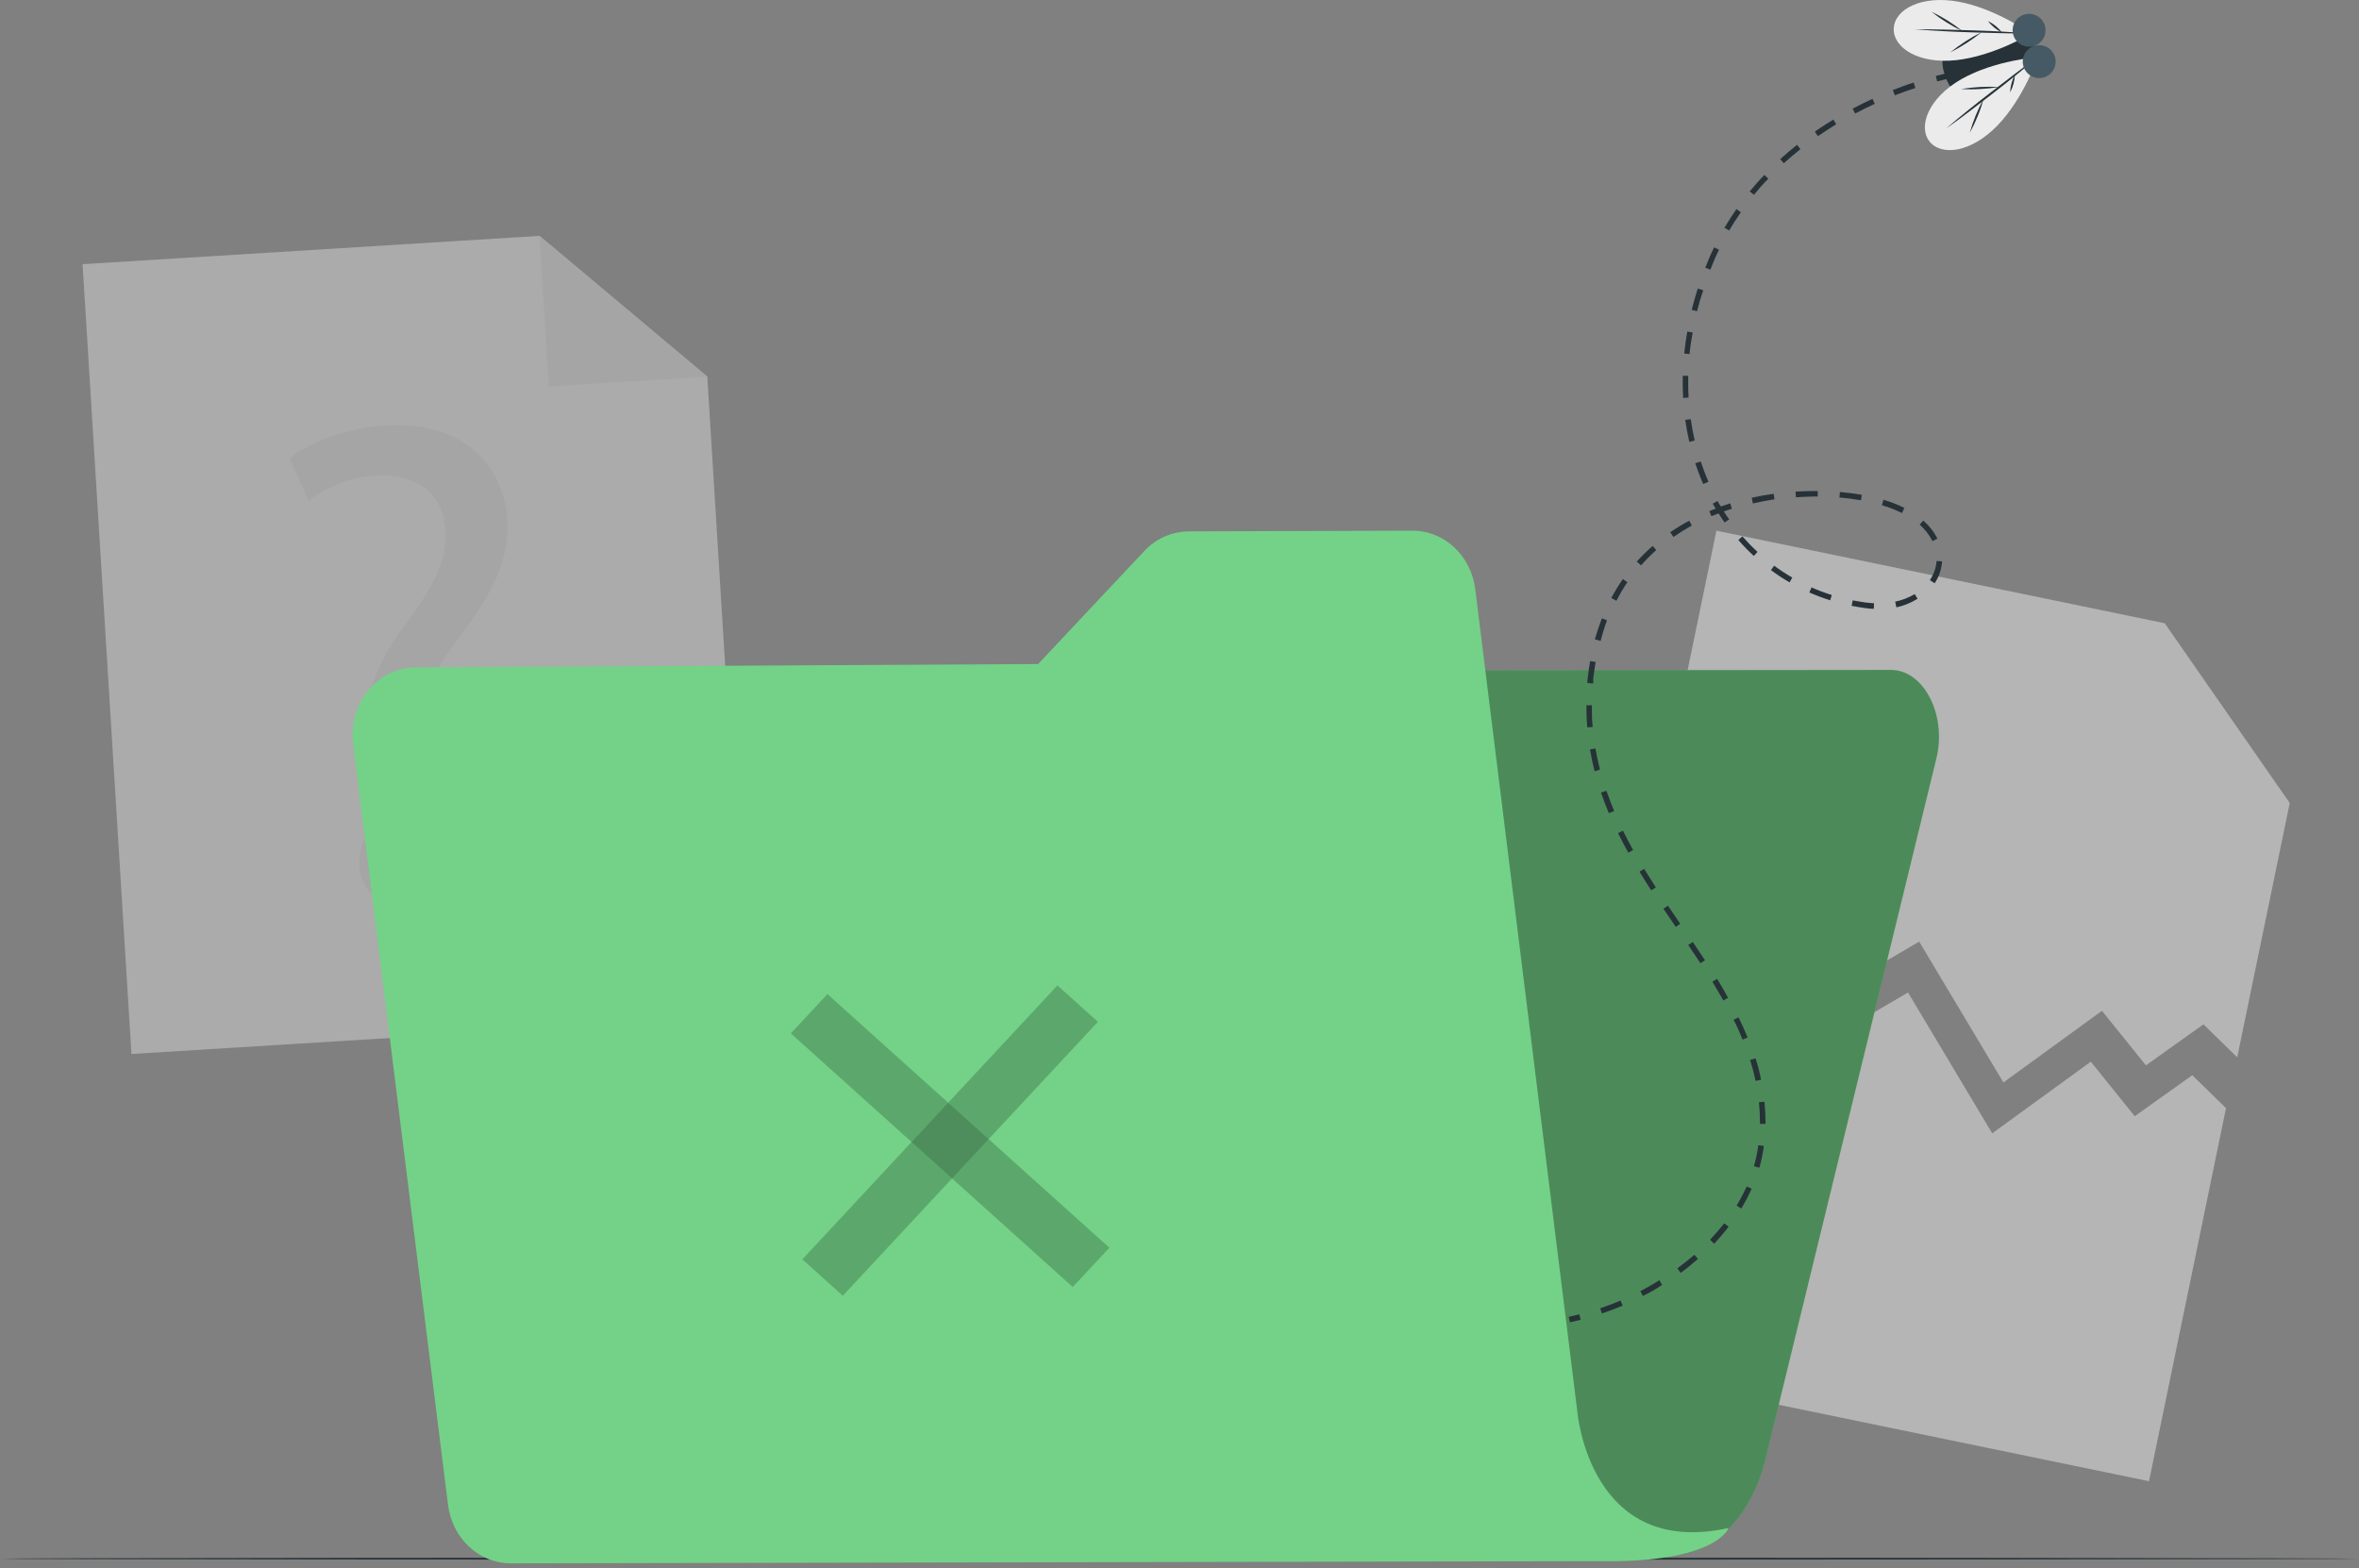 <svg width="200" height="133" viewBox="0 0 200 133" fill="none" xmlns="http://www.w3.org/2000/svg">
<rect x="0" y="0" width="200" height="133" fill="#808080" stroke="none"/>
<path opacity="0.5" d="M194.128 68.094L189.676 89.657L186.81 86.861L181.934 90.341L178.208 85.712L169.852 91.788L162.711 79.846L154.746 84.512L151.588 80.157L141.474 85.856L138.431 79.338L145.521 45L183.53 52.848L194.128 68.094Z" fill="#EBEBEB"/>
<path opacity="0.5" d="M188.726 93.965L182.199 125.601L131 115.031L137.481 83.651L140.524 90.164L150.642 84.465L153.797 88.82L161.766 84.158L168.903 96.101L177.263 90.025L180.984 94.649L185.865 91.174L188.726 93.965Z" fill="#EBEBEB"/>
<g opacity="0.4">
<path d="M63.32 86.146L11.145 89.375L7 22.401L45.744 20L59.966 31.933L63.32 86.146Z" fill="#EBEBEB"/>
<path d="M45.744 20L59.966 31.933L46.53 32.766L45.744 20Z" fill="#DBDBDB"/>
<path d="M31.298 65.067L31.093 63.554C30.567 60.423 31.423 56.92 34.145 53.259C36.601 50.002 37.932 47.676 37.783 45.034C37.616 42.056 35.638 40.177 31.958 40.326C29.855 40.435 27.835 41.181 26.166 42.466L24.561 38.87C26.422 37.358 29.679 36.241 32.773 36.078C39.486 35.706 42.752 39.679 43.008 44.113C43.231 48.081 41.175 51.063 38.56 54.548C36.159 57.725 35.373 60.344 35.713 63.308L35.857 64.825L31.298 65.067ZM30.47 73.306C30.349 71.147 31.721 69.547 33.764 69.435C35.806 69.323 37.294 70.756 37.416 72.919C37.527 74.962 36.276 76.609 34.117 76.73C32.056 76.846 30.567 75.348 30.451 73.306H30.47Z" fill="#DBDBDB"/>
</g>
<path d="M200 132.17C200 132.218 155.226 132.26 100.003 132.26C44.781 132.26 0 132.229 0 132.17C0 132.111 44.767 132.08 100.003 132.08C155.24 132.08 200 132.118 200 132.17Z" fill="#263238"/>
<path d="M73.672 61.05L61.409 124.032L59.815 132.277L141.57 131.882C145.242 131.865 148.498 128.605 149.672 123.762L164.173 64.303C165.071 60.628 163.103 56.803 160.318 56.806L77.552 56.893C75.751 56.889 74.136 58.594 73.672 61.05Z" fill="#73D287"/>
<g opacity="0.5">
<path opacity="0.67" d="M73.671 61.05L61.408 124.032L59.815 132.277L141.569 131.882C145.241 131.865 148.497 128.605 149.671 123.762L164.172 64.303C165.07 60.628 163.102 56.803 160.317 56.806L77.551 56.893C75.75 56.89 74.135 58.594 73.671 61.05Z" fill="black"/>
</g>
<path d="M133.737 119.757L125.077 49.982C124.73 47.124 122.447 44.99 119.756 45L100.772 45.059C100.067 45.067 99.37 45.218 98.725 45.504C98.08 45.79 97.5 46.204 97.02 46.722L88.013 56.308L35.22 56.592C31.995 56.609 29.514 59.665 29.94 63.094L37.981 127.583C38.327 130.437 40.61 132.568 43.295 132.565L135.32 132.381C145.567 132.592 146.548 129.568 146.548 129.568C134.783 132.17 133.737 119.774 133.737 119.757Z" fill="#73D287"/>
<g opacity="0.5">
<path opacity="0.4" d="M94.055 105.803L90.951 109.135L67.048 87.629L70.152 84.296L94.055 105.803Z" fill="black"/>
<path opacity="0.4" d="M89.652 83.558L93.082 86.645L71.455 109.873L68.022 106.786L89.652 83.558Z" fill="black"/>
</g>
<path d="M133.098 112.126L133 111.661C133.303 111.596 133.601 111.526 133.898 111.447L134.015 111.912C133.698 111.992 133.405 112.061 133.098 112.126Z" fill="#263238"/>
<path d="M135.816 111.377L135.667 110.94C136.248 110.74 136.83 110.521 137.393 110.284L137.574 110.712C137.002 110.954 136.411 111.177 135.816 111.377ZM139.282 109.893L139.072 109.484C139.617 109.2 140.161 108.893 140.677 108.553L140.919 108.949C140.389 109.316 139.835 109.628 139.282 109.893ZM142.482 107.925L142.208 107.549C142.71 107.181 143.194 106.795 143.65 106.399L143.957 106.748C143.469 107.172 143.003 107.567 142.478 107.944L142.482 107.925ZM145.32 105.45L144.981 105.129C145.409 104.664 145.813 104.199 146.186 103.734L146.553 104.017C146.167 104.529 145.753 105.008 145.33 105.469L145.32 105.45ZM147.623 102.473L147.228 102.226C147.549 101.707 147.835 101.166 148.084 100.607L148.512 100.798C148.249 101.38 147.95 101.946 147.618 102.492L147.623 102.473ZM149.163 99.021L148.698 98.891C148.868 98.307 148.994 97.711 149.075 97.109L149.54 97.169C149.463 97.802 149.335 98.427 149.158 99.04L149.163 99.021ZM149.679 95.299H149.214V95.164C149.214 94.601 149.182 94.029 149.126 93.466L149.591 93.42C149.652 93.999 149.683 94.581 149.684 95.164L149.679 95.299ZM148.842 91.656C148.717 91.056 148.562 90.463 148.377 89.879L148.842 89.74C149.033 90.344 149.196 90.959 149.307 91.559L148.842 91.656ZM147.739 88.153C147.516 87.604 147.274 87.041 146.976 86.474L147.395 86.264C147.679 86.841 147.939 87.418 148.167 87.976L147.739 88.153ZM146.111 84.836C145.823 84.329 145.506 83.794 145.181 83.245L145.576 82.999C145.916 83.552 146.237 84.092 146.507 84.608L146.111 84.836ZM144.166 81.677C143.827 81.165 143.483 80.649 143.129 80.133L143.515 79.872C143.869 80.389 144.213 80.905 144.553 81.426L144.166 81.677ZM142.073 78.597C141.724 78.086 141.37 77.569 141.026 77.058L141.412 76.797C141.757 77.309 142.106 77.825 142.454 78.332L142.073 78.597ZM139.993 75.499C139.654 74.978 139.323 74.448 138.998 73.917L139.393 73.675C139.719 74.206 140.049 74.727 140.384 75.248L139.993 75.499ZM138.053 72.303C137.737 71.74 137.444 71.182 137.179 70.647L137.597 70.437C137.858 70.968 138.151 71.517 138.458 72.075L138.053 72.303ZM136.402 68.953C136.155 68.372 135.937 67.781 135.732 67.204L136.197 67.055C136.393 67.618 136.611 68.2 136.853 68.772L136.402 68.953ZM135.192 65.404C135.039 64.799 134.904 64.18 134.801 63.543L135.267 63.468C135.369 64.064 135.495 64.669 135.648 65.264L135.192 65.404ZM134.569 61.682C134.522 61.11 134.499 60.533 134.499 59.956V59.802H134.964V59.951C134.964 60.514 134.964 61.082 135.034 61.64L134.569 61.682ZM135.034 57.96L134.569 57.913C134.569 57.788 134.592 57.658 134.606 57.523C134.662 57.025 134.732 56.527 134.815 56.053L135.281 56.132C135.202 56.597 135.132 57.085 135.076 57.574C135.095 57.718 135.095 57.844 135.057 57.974L135.034 57.96ZM135.681 54.34L135.215 54.215C135.388 53.601 135.588 53.001 135.811 52.428L136.244 52.596C136.032 53.172 135.852 53.759 135.704 54.355L135.681 54.34ZM158.863 51.628C158.602 51.628 158.333 51.591 158.067 51.554C157.705 51.503 157.342 51.442 156.983 51.372L157.076 50.907C157.421 50.972 157.779 51.033 158.133 51.084C158.384 51.117 158.64 51.14 158.886 51.154L158.863 51.628ZM160.775 51.484L160.677 51.019C161.261 50.898 161.821 50.681 162.334 50.377L162.575 50.772C162.028 51.111 161.427 51.357 160.798 51.498L160.775 51.484ZM137.021 50.93L136.607 50.712C136.903 50.157 137.231 49.62 137.588 49.102L137.97 49.367C137.63 49.874 137.32 50.401 137.044 50.944L137.021 50.93ZM155.164 50.903C154.564 50.712 153.974 50.49 153.397 50.237L153.587 49.809C154.147 50.058 154.72 50.274 155.304 50.456L155.164 50.903ZM164.004 49.451L163.618 49.19C163.949 48.71 164.145 48.149 164.185 47.567L164.65 47.599C164.611 48.267 164.392 48.911 164.018 49.465L164.004 49.451ZM151.722 49.381C151.177 49.065 150.651 48.718 150.145 48.344L150.419 47.971C150.912 48.335 151.424 48.67 151.954 48.976L151.722 49.381ZM139.114 47.93L138.77 47.618C139.191 47.15 139.64 46.707 140.114 46.292L140.421 46.641C139.965 47.049 139.533 47.484 139.128 47.944L139.114 47.93ZM148.693 47.143C148.23 46.717 147.79 46.265 147.377 45.79L147.725 45.483C148.128 45.944 148.555 46.383 149.005 46.799L148.693 47.143ZM163.836 45.883C163.57 45.351 163.201 44.877 162.752 44.487L163.059 44.138C163.554 44.566 163.96 45.086 164.255 45.669L163.836 45.883ZM141.868 45.515L141.603 45.134C142.124 44.778 142.662 44.451 143.217 44.152L143.436 44.561C142.902 44.857 142.383 45.18 141.882 45.529L141.868 45.515ZM146.213 44.306C146.037 44.054 145.865 43.798 145.702 43.533L145.097 43.77L144.92 43.343L145.455 43.129C145.371 42.989 145.288 42.849 145.209 42.71L145.613 42.482C145.706 42.645 145.799 42.807 145.897 42.947C146.158 42.854 146.423 42.766 146.693 42.682L146.828 43.147C146.6 43.217 146.362 43.291 146.148 43.37C146.293 43.598 146.441 43.836 146.614 44.036L146.213 44.306ZM161.254 43.505C160.804 43.281 160.338 43.091 159.859 42.938L159.552 42.84L159.686 42.375L160.003 42.477C160.501 42.636 160.987 42.834 161.454 43.068L161.254 43.505ZM148.609 42.673L148.512 42.207C149.112 42.072 149.735 41.961 150.373 41.872L150.442 42.338C149.828 42.435 149.219 42.552 148.623 42.687L148.609 42.673ZM157.774 42.421C157.193 42.319 156.579 42.24 155.951 42.184L155.988 41.719C156.635 41.775 157.263 41.854 157.849 41.961L157.774 42.421ZM152.261 42.152L152.229 41.686C152.782 41.654 153.336 41.635 153.885 41.635H154.113V42.1H153.89C153.364 42.114 152.815 42.128 152.275 42.166L152.261 42.152ZM144.399 41.04C144.148 40.472 143.934 39.881 143.724 39.281L144.19 39.137C144.385 39.723 144.604 40.3 144.846 40.854L144.399 41.04ZM143.222 37.467C143.082 36.867 142.966 36.243 142.878 35.606L143.343 35.541C143.431 36.155 143.543 36.764 143.678 37.355L143.222 37.467ZM142.701 33.745C142.678 33.326 142.664 32.898 142.664 32.47C142.664 32.27 142.664 32.065 142.664 31.865H143.129C143.129 32.065 143.129 32.261 143.129 32.461C143.129 32.88 143.129 33.303 143.162 33.708L142.701 33.745ZM143.255 30.023L142.789 29.977C142.855 29.363 142.943 28.734 143.05 28.116L143.515 28.195C143.39 28.814 143.301 29.409 143.241 30.032L143.255 30.023ZM143.892 26.39L143.427 26.278C143.576 25.678 143.748 25.073 143.938 24.468L144.404 24.613C144.194 25.222 144.022 25.813 143.878 26.399L143.892 26.39ZM145.009 22.868L144.576 22.7C144.804 22.119 145.041 21.537 145.325 20.974L145.744 21.179C145.464 21.737 145.218 22.305 144.995 22.896L145.009 22.868ZM146.609 19.551L146.204 19.314C146.521 18.779 146.86 18.244 147.214 17.732L147.595 17.997C147.232 18.509 146.902 19.03 146.595 19.56L146.609 19.551ZM148.707 16.522L148.344 16.229C148.735 15.764 149.154 15.271 149.586 14.833L149.921 15.154C149.484 15.592 149.075 16.057 148.693 16.532L148.707 16.522ZM151.238 13.842L150.926 13.498C151.391 13.084 151.857 12.675 152.354 12.279L152.643 12.647C152.145 13.042 151.671 13.447 151.224 13.852L151.238 13.842ZM154.127 11.544L153.862 11.158C154.369 10.809 154.899 10.465 155.439 10.139L155.676 10.535C155.136 10.865 154.634 11.205 154.113 11.554L154.127 11.544ZM157.286 9.623L157.067 9.213C157.616 8.92 158.184 8.641 158.751 8.381L158.947 8.804C158.356 9.069 157.812 9.348 157.272 9.632L157.286 9.623ZM160.649 8.078L160.477 7.641C161.063 7.413 161.654 7.176 162.241 7.004L162.389 7.469C161.799 7.646 161.212 7.86 160.635 8.088L160.649 8.078Z" fill="#263238"/>
<path d="M164.235 6.901L164.119 6.436C164.696 6.287 165.05 6.222 165.05 6.222L165.133 6.687C165.133 6.687 164.798 6.757 164.235 6.901Z" fill="#263238"/>
<path d="M172.461 3.896C171.274 0.221 163.328 1.542 164.877 6.348C166.427 11.153 173.647 7.576 172.461 3.896Z" fill="#263238"/>
<path d="M160.555 2.426C160.615 0.812 162.858 -0.431 166.031 0.142C169.204 0.714 172.186 2.854 172.186 2.854C172.186 2.854 169.055 4.752 165.849 5.101C162.644 5.45 160.494 4.036 160.555 2.426Z" fill="#EBEBEB"/>
<path d="M172.186 2.845C170.539 2.845 168.897 2.798 167.255 2.747C165.613 2.696 163.966 2.612 162.323 2.482C163.97 2.482 165.617 2.524 167.26 2.575C168.902 2.626 170.549 2.71 172.186 2.845Z" fill="#263238"/>
<path d="M163.744 0.988C164.679 1.436 165.56 1.986 166.372 2.631C165.904 2.411 165.451 2.162 165.014 1.886C164.573 1.612 164.149 1.312 163.744 0.988Z" fill="#263238"/>
<path d="M168.055 2.691C167.214 3.373 166.301 3.963 165.333 4.45C166.179 3.767 167.097 3.177 168.069 2.691H168.055Z" fill="#263238"/>
<path d="M168.534 1.784C169.004 2.009 169.415 2.34 169.735 2.751C169.5 2.641 169.28 2.502 169.079 2.337C168.877 2.174 168.694 1.988 168.534 1.784Z" fill="#263238"/>
<path d="M163.58 11.986C164.571 13.261 167.116 12.954 169.353 10.637C171.591 8.32 172.777 4.836 172.777 4.836C172.777 4.836 169.111 5.115 166.315 6.697C163.519 8.278 162.584 10.707 163.58 11.986Z" fill="#EBEBEB"/>
<path d="M172.776 4.836C171.436 5.766 170.134 6.799 168.826 7.799C167.519 8.799 166.24 9.832 164.988 10.898C166.328 9.967 167.631 8.939 168.933 7.939C170.236 6.939 171.506 5.906 172.776 4.836Z" fill="#263238"/>
<path d="M166.999 11.265C167.248 10.813 167.47 10.347 167.664 9.87C167.862 9.39 168.03 8.899 168.167 8.399C167.917 8.851 167.695 9.317 167.501 9.795C167.305 10.275 167.138 10.766 166.999 11.265Z" fill="#263238"/>
<path d="M169.521 7.376C168.432 7.318 167.341 7.375 166.264 7.548C166.807 7.581 167.35 7.581 167.893 7.548C168.438 7.521 168.982 7.464 169.521 7.376Z" fill="#263238"/>
<path d="M170.418 7.836C170.542 7.607 170.639 7.363 170.706 7.111C170.775 6.86 170.816 6.603 170.827 6.343C170.58 6.804 170.44 7.314 170.418 7.836Z" fill="#263238"/>
<path d="M172.461 3.896C172.198 3.981 171.916 3.987 171.65 3.912C171.384 3.836 171.147 3.684 170.967 3.474C170.788 3.264 170.676 3.005 170.643 2.731C170.611 2.456 170.661 2.178 170.787 1.933C170.913 1.687 171.109 1.484 171.351 1.349C171.592 1.215 171.868 1.155 172.143 1.177C172.418 1.2 172.681 1.304 172.897 1.475C173.114 1.647 173.274 1.879 173.359 2.142C173.471 2.494 173.44 2.876 173.272 3.205C173.104 3.533 172.812 3.782 172.461 3.896Z" fill="#455A64"/>
<path d="M173.317 6.552C173.054 6.637 172.772 6.643 172.507 6.567C172.241 6.492 172.004 6.34 171.825 6.13C171.646 5.92 171.533 5.661 171.501 5.387C171.469 5.113 171.518 4.836 171.644 4.59C171.769 4.344 171.965 4.141 172.206 4.006C172.447 3.872 172.722 3.811 172.997 3.833C173.272 3.855 173.535 3.958 173.752 4.129C173.968 4.3 174.129 4.531 174.214 4.794C174.271 4.968 174.293 5.152 174.278 5.335C174.264 5.518 174.213 5.696 174.13 5.859C174.047 6.023 173.932 6.168 173.792 6.287C173.653 6.406 173.491 6.496 173.317 6.552Z" fill="#455A64"/>
</svg>
